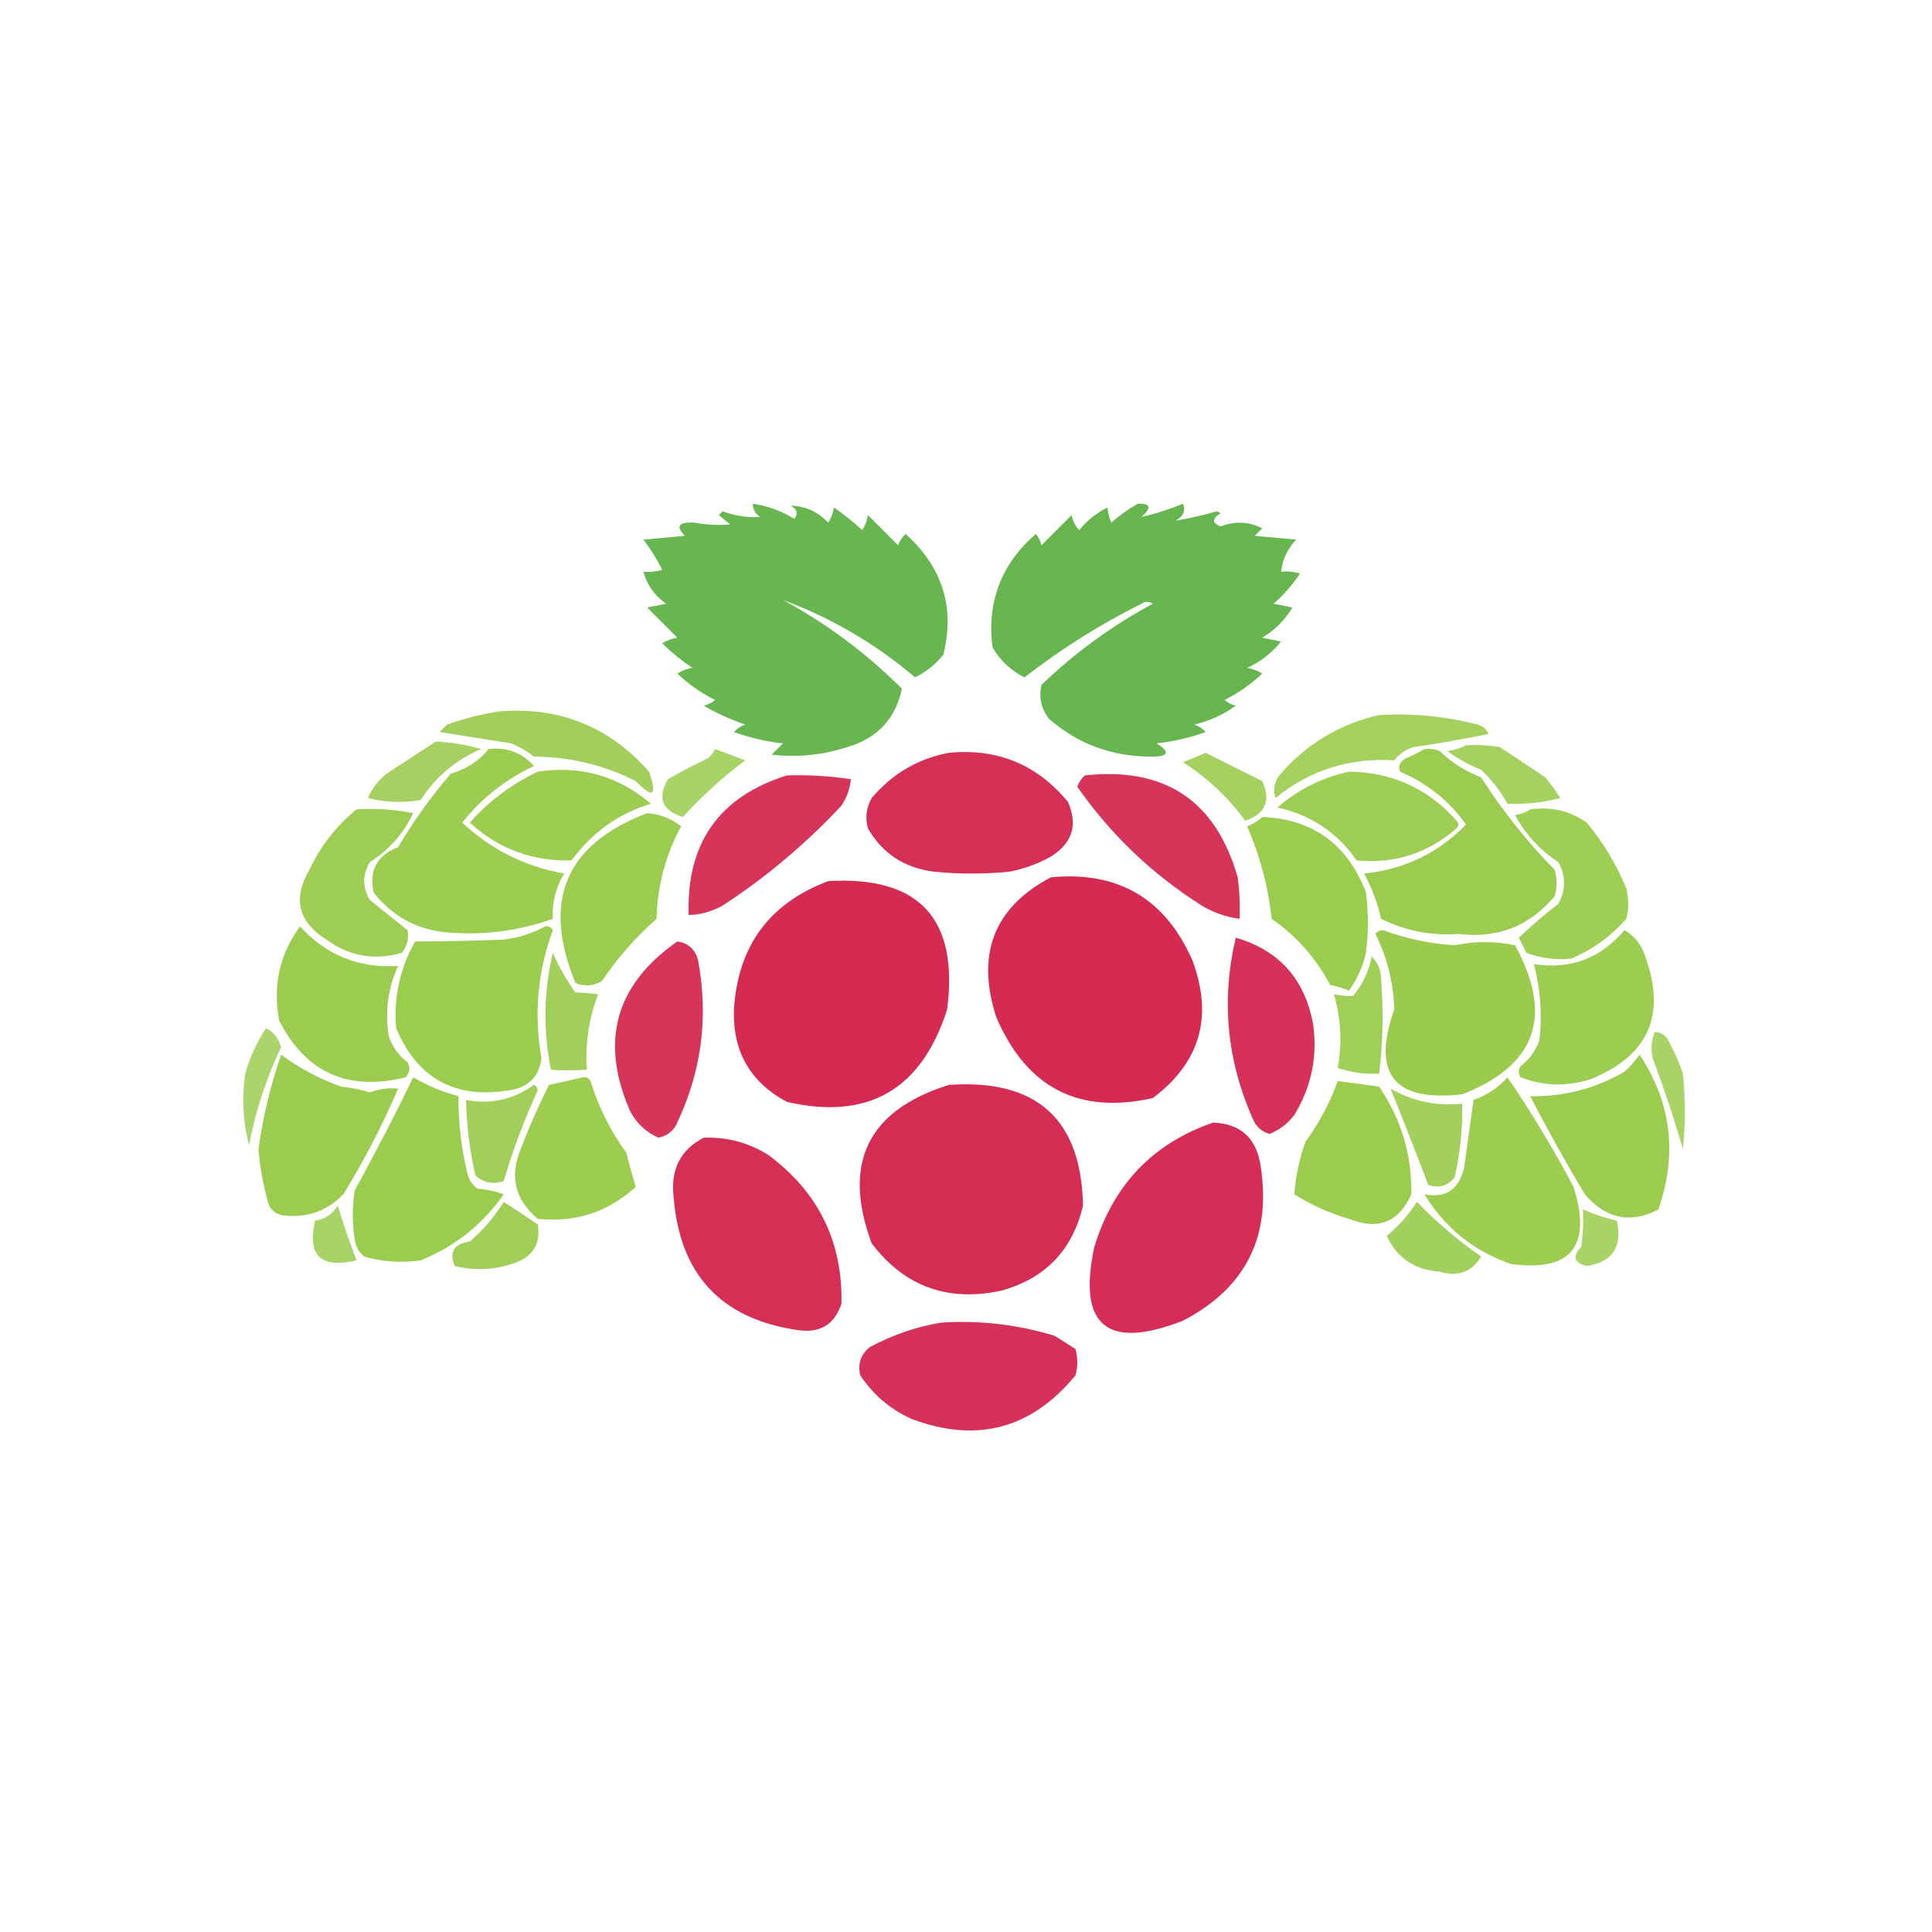 <?xml version="1.0" encoding="UTF-8"?>
<!DOCTYPE svg>
<svg xmlns="http://www.w3.org/2000/svg" version="1.1" width="512px" height="512px" style="shape-rendering:geometricPrecision; text-rendering:geometricPrecision; image-rendering:optimizeQuality; fill-rule:evenodd; clip-rule:evenodd" xmlns:xlink="http://www.w3.org/1999/xlink">
<g><path style="opacity:0.941" fill="#5eb145" d="M 199.5,133.5 C 203.428,134.067 207.094,135.4 210.5,137.5C 211.594,136.132 211.26,134.965 209.5,134C 213.372,134.099 216.705,135.599 219.5,138.5C 220.281,137.271 220.781,135.938 221,134.5C 223.644,136.31 226.144,138.31 228.5,140.5C 229.281,139.271 229.781,137.938 230,136.5C 232.667,139.167 235.333,141.833 238,144.5C 238.419,143.328 239.085,142.328 240,141.5C 249.78,150.339 253.113,161.005 250,173.5C 247.933,176.07 245.433,178.07 242.5,179.5C 231.964,170.571 220.297,163.738 207.5,159C 219.129,165.293 229.629,173.126 239,182.5C 237.369,190.47 232.536,195.637 224.5,198C 217.967,200.109 211.3,200.776 204.5,200C 205.5,199 206.5,198 207.5,197C 203.032,196.507 198.698,195.507 194.5,194C 195.328,193.085 196.328,192.419 197.5,192C 193.63,190.713 189.964,189.047 186.5,187C 187.624,186.751 188.624,186.251 189.5,185.5C 185.779,183.646 182.446,181.313 179.5,178.5C 180.729,177.719 182.062,177.219 183.5,177C 180.61,175.062 177.944,172.895 175.5,170.5C 176.729,169.719 178.062,169.219 179.5,169C 176.833,166.333 174.167,163.667 171.5,161C 173.167,160.667 174.833,160.333 176.5,160C 173.436,157.793 171.436,154.959 170.5,151.5C 172.199,151.66 173.866,151.494 175.5,151C 174.084,148.165 172.417,145.498 170.5,143C 174.167,142.667 177.833,142.333 181.5,142C 178.992,139.465 179.826,138.298 184,138.5C 187.176,139.073 190.343,139.24 193.5,139C 192.5,138.167 191.5,137.333 190.5,136.5C 190.833,136.167 191.167,135.833 191.5,135.5C 194.762,136.721 198.096,137.221 201.5,137C 200.177,136.184 199.511,135.017 199.5,133.5 Z"/></g>
<g><path style="opacity:0.942" fill="#5eb145" d="M 301.5,133.5 C 304.926,133.35 305.259,134.516 302.5,137C 306.154,136.173 309.821,135.006 313.5,133.5C 314.282,135.329 313.616,136.829 311.5,138C 315.122,137.373 318.789,136.54 322.5,135.5C 322.833,135.667 323.167,135.833 323.5,136C 321.128,137.471 321.128,138.637 323.5,139.5C 327.327,138.05 330.993,138.216 334.5,140C 333.833,140.667 333.167,141.333 332.5,142C 336.167,142.333 339.833,142.667 343.5,143C 341.218,145.397 339.884,148.231 339.5,151.5C 341.199,151.34 342.866,151.506 344.5,152C 342.539,154.963 340.206,157.629 337.5,160C 339.167,160.333 340.833,160.667 342.5,161C 340.5,164.333 337.833,167 334.5,169C 336.167,169.333 337.833,169.667 339.5,170C 337.043,173.058 334.043,175.392 330.5,177C 331.938,177.219 333.271,177.719 334.5,178.5C 331.554,181.313 328.221,183.646 324.5,185.5C 325.376,186.251 326.376,186.751 327.5,187C 324.185,189.414 320.518,191.081 316.5,192C 317.672,192.419 318.672,193.085 319.5,194C 315.302,195.507 310.968,196.507 306.5,197C 310.35,199.459 309.684,200.626 304.5,200.5C 294.341,200.395 285.507,197.062 278,190.5C 275.924,187.783 275.257,184.783 276,181.5C 284.858,172.988 294.692,165.822 305.5,160C 304.5,159.333 303.5,159.333 302.5,160C 291.492,165.5 281.159,172 271.5,179.5C 267.859,177.693 265.026,175.026 263,171.5C 261.533,159.439 265.366,149.439 274.5,141.5C 275.251,142.376 275.751,143.376 276,144.5C 278.667,141.833 281.333,139.167 284,136.5C 284.29,138.044 284.956,139.377 286,140.5C 288.067,137.93 290.567,135.93 293.5,134.5C 293.554,135.687 293.887,137.02 294.5,138.5C 296.724,136.566 299.058,134.899 301.5,133.5 Z"/></g>
<g><path style="opacity:0.872" fill="#95c944" d="M 132.5,188.5 C 148.392,187.293 161.559,192.627 172,204.5C 174.22,210.943 173.053,211.776 168.5,207C 160.032,202.739 151.032,200.572 141.5,200.5C 139.664,199.081 137.664,197.914 135.5,197C 129.167,196 122.833,195 116.5,194C 117.167,193.333 117.833,192.667 118.5,192C 123.184,190.347 127.85,189.181 132.5,188.5 Z"/></g>
<g><path style="opacity:0.863" fill="#95c944" d="M 365.5,189.5 C 374.32,188.971 382.987,189.804 391.5,192C 392.91,192.368 393.91,193.201 394.5,194.5C 387.874,195.863 381.207,197.03 374.5,198C 372.445,198.687 370.779,199.854 369.5,201.5C 357.597,200.761 347.097,204.094 338,211.5C 337.365,209.365 337.699,207.365 339,205.5C 346.145,197.185 354.979,191.852 365.5,189.5 Z"/></g>
<g><path style="opacity:0.836" fill="#95c944" d="M 115.5,196.5 C 119.574,196.701 123.574,197.368 127.5,198.5C 120.821,201.341 115.488,205.841 111.5,212C 106.798,212.828 102.131,212.662 97.5,211.5C 98.592,208.906 100.259,206.739 102.5,205C 106.898,202.143 111.232,199.309 115.5,196.5 Z"/></g>
<g><path style="opacity:0.847" fill="#95c944" d="M 388.5,197.5 C 391.518,197.335 394.518,197.502 397.5,198C 401.5,200.667 405.5,203.333 409.5,206C 410.956,207.745 412.289,209.578 413.5,211.5C 408.875,212.699 404.208,213.199 399.5,213C 397.65,209.638 395.317,206.638 392.5,204C 389.245,202.701 386.245,201.035 383.5,199C 385.382,198.802 387.048,198.302 388.5,197.5 Z"/></g>
<g><path style="opacity:0.93" fill="#95c944" d="M 129.5,198.5 C 134.323,197.939 138.323,199.439 141.5,203C 133.968,206.538 127.635,211.538 122.5,218C 130.136,225.151 139.136,229.651 149.5,231.5C 147.268,235.196 146.268,239.196 146.5,243.5C 137.109,246.842 127.443,248.009 117.5,247C 109.889,246.058 103.722,242.558 99,236.5C 97.748,230.672 99.915,226.672 105.5,224.5C 109.585,217.582 114.252,211.082 119.5,205C 123.594,203.827 126.927,201.66 129.5,198.5 Z"/></g>
<g><path style="opacity:0.814" fill="#95c944" d="M 189.5,198.5 C 192.151,199.49 194.817,200.49 197.5,201.5C 191.53,205.969 186.03,210.969 181,216.5C 175.474,214.896 174.141,211.562 177,206.5C 180.421,204.539 183.921,202.706 187.5,201C 188.381,200.292 189.047,199.458 189.5,198.5 Z"/></g>
<g><path style="opacity:0.934" fill="#95c944" d="M 377.5,198.5 C 378.873,198.343 380.207,198.51 381.5,199C 384.659,202.082 388.325,204.416 392.5,206C 398.18,214.883 404.68,223.05 412,230.5C 412.667,232.833 412.667,235.167 412,237.5C 405.389,245.43 396.889,248.763 386.5,247.5C 379.261,248.019 372.428,246.685 366,243.5C 365.059,239.3 363.559,235.3 361.5,231.5C 372.159,230.403 381.159,226.069 388.5,218.5C 384.04,212.215 378.206,207.549 371,204.5C 370.493,203.004 370.993,201.837 372.5,201C 374.315,200.243 375.981,199.41 377.5,198.5 Z"/></g>
<g><path style="opacity:0.956" fill="#d4264f" d="M 251.5,199.5 C 264.346,198.279 274.846,202.612 283,212.5C 285.719,218.578 284.219,223.411 278.5,227C 275.052,228.927 271.385,230.261 267.5,231C 260.833,231.667 254.167,231.667 247.5,231C 239.657,230.009 233.824,226.176 230,219.5C 229.245,216.697 229.578,214.03 231,211.5C 236.494,205.01 243.327,201.01 251.5,199.5 Z"/></g>
<g><path style="opacity:0.842" fill="#95c944" d="M 319.5,199.5 C 324.447,201.973 329.447,204.473 334.5,207C 336.859,212.218 335.359,215.718 330,217.5C 325.458,211.29 319.958,206.124 313.5,202C 315.611,201.155 317.611,200.322 319.5,199.5 Z"/></g>
<g><path style="opacity:0.927" fill="#95c944" d="M 142.5,204.5 C 153.864,202.791 163.864,205.625 172.5,213C 163.865,215.624 156.865,220.624 151.5,228C 141.168,228.337 132.168,225.003 124.5,218C 129.597,212.286 135.597,207.786 142.5,204.5 Z"/></g>
<g><path style="opacity:0.925" fill="#95c944" d="M 357.5,204.5 C 368.899,204.615 378.399,208.948 386,217.5C 386.667,218.167 386.667,218.833 386,219.5C 378.38,226.151 369.546,228.985 359.5,228C 354.355,220.591 347.355,215.925 338.5,214C 344.115,209.192 350.448,206.026 357.5,204.5 Z"/></g>
<g><path style="opacity:0.932" fill="#d4264f" d="M 208.5,205.5 C 214.212,205.313 219.879,205.646 225.5,206.5C 225.245,209.016 224.411,211.35 223,213.5C 213.519,223.641 203.019,232.474 191.5,240C 188.688,241.549 185.688,242.382 182.5,242.5C 181.875,223.482 190.542,211.149 208.5,205.5 Z"/></g>
<g><path style="opacity:0.931" fill="#d4264f" d="M 287.5,205.5 C 308.707,203.173 322.207,212.173 328,232.5C 328.499,236.152 328.665,239.818 328.5,243.5C 324.938,243.035 321.605,241.868 318.5,240C 305.371,231.703 294.371,221.203 285.5,208.5C 285.942,207.261 286.609,206.261 287.5,205.5 Z"/></g>
<g><path style="opacity:0.915" fill="#95c944" d="M 94.5,214.5 C 99.544,214.173 104.544,214.506 109.5,215.5C 106.91,220.924 103.077,225.257 98,228.5C 96,231.833 96,235.167 98,238.5C 101.333,241.167 104.667,243.833 108,246.5C 108.429,248.669 107.929,250.669 106.5,252.5C 99.196,254.598 92.529,253.431 86.5,249C 79.02,244.318 77.52,238.151 82,230.5C 84.991,224.152 89.158,218.819 94.5,214.5 Z"/></g>
<g><path style="opacity:0.914" fill="#95c944" d="M 405.5,214.5 C 411.026,213.711 416.026,214.878 420.5,218C 424.894,223.286 428.394,229.119 431,235.5C 431.667,238.167 431.667,240.833 431,243.5C 426.928,248.113 422.095,251.613 416.5,254C 412.399,254.484 408.399,253.984 404.5,252.5C 403.833,251.167 403.167,249.833 402.5,248.5C 405.828,245.342 409.328,242.342 413,239.5C 415,235.833 415,232.167 413,228.5C 408.118,225.286 404.285,221.119 401.5,216C 403.058,215.79 404.391,215.29 405.5,214.5 Z"/></g>
<g><path style="opacity:0.939" fill="#95c944" d="M 171.5,215.5 C 174.917,215.741 177.917,216.908 180.5,219C 176.368,226.606 174.201,234.773 174,243.5C 168.48,248.356 163.647,253.856 159.5,260C 157.17,261.345 154.837,261.512 152.5,260.5C 143.524,238.712 149.857,223.712 171.5,215.5 Z"/></g>
<g><path style="opacity:0.942" fill="#95c944" d="M 334.5,216.5 C 347.927,217.067 357.093,223.734 362,236.5C 362.667,241.833 362.667,247.167 362,252.5C 361.171,256.161 359.671,259.495 357.5,262.5C 355.885,261.846 354.218,261.346 352.5,261C 348.762,253.927 343.596,248.094 337,243.5C 336.099,234.993 333.932,226.827 330.5,219C 332.066,218.392 333.4,217.558 334.5,216.5 Z"/></g>
<g><path style="opacity:0.969" fill="#d4264f" d="M 278.5,232.5 C 296.297,230.795 308.797,238.129 316,254.5C 321.558,269.428 318.058,281.594 305.5,291C 285.852,295.424 272.019,288.258 264,269.5C 258.619,252.76 263.453,240.426 278.5,232.5 Z"/></g>
<g><path style="opacity:0.969" fill="#d4264f" d="M 219.5,233.5 C 243.603,232.106 254.103,243.439 251,267.5C 244.218,288.8 230.052,296.967 208.5,292C 198.804,286.781 194.137,278.615 194.5,267.5C 195.553,250.697 203.887,239.363 219.5,233.5 Z"/></g>
<g><path style="opacity:0.94" fill="#95c944" d="M 79.5,245.5 C 86.448,253.137 95.115,256.637 105.5,256C 102.812,261.887 101.979,268.054 103,274.5C 103.93,277.362 105.597,279.695 108,281.5C 108.781,282.944 108.614,284.277 107.5,285.5C 92.234,289.278 81.068,284.278 74,270.5C 72.235,261.314 74.068,252.98 79.5,245.5 Z"/></g>
<g><path style="opacity:0.953" fill="#95c944" d="M 144.5,245.5 C 145.376,245.369 146.043,245.702 146.5,246.5C 142.447,257.527 141.447,268.86 143.5,280.5C 142.778,285.56 139.778,288.393 134.5,289C 120.38,291.189 110.546,285.689 105,272.5C 104.288,264.346 105.954,256.68 110,249.5C 117.727,249.495 125.561,249.328 133.5,249C 137.491,248.502 141.158,247.335 144.5,245.5 Z"/></g>
<g><path style="opacity:0.95" fill="#95c944" d="M 364.5,247.5 C 364.917,246.876 365.584,246.543 366.5,246.5C 372.621,248.756 378.954,250.09 385.5,250.5C 390.848,249.386 396.182,249.386 401.5,250.5C 411.766,269.211 407.1,282.377 387.5,290C 369.433,292.103 363.433,284.603 369.5,267.5C 369.268,260.375 367.601,253.708 364.5,247.5 Z"/></g>
<g><path style="opacity:0.93" fill="#95c944" d="M 430.5,246.5 C 433.176,248.026 435.009,250.36 436,253.5C 441.651,269.029 436.818,279.863 421.5,286C 415.202,288.006 409.035,287.839 403,285.5C 402.333,284.5 402.333,283.5 403,282.5C 405.403,280.695 407.07,278.362 408,275.5C 408.714,268.736 408.214,262.069 406.5,255.5C 416.17,257 424.17,254 430.5,246.5 Z"/></g>
<g><path style="opacity:0.938" fill="#d4264f" d="M 327.5,248.5 C 338.987,251.829 345.82,259.496 348,271.5C 349.188,280.084 347.521,288.084 343,295.5C 341.235,297.774 339.068,299.441 336.5,300.5C 334.372,299.946 332.872,298.613 332,296.5C 325.098,280.899 323.598,264.899 327.5,248.5 Z"/></g>
<g><path style="opacity:0.933" fill="#d4264f" d="M 179.5,249.5 C 182.415,249.913 184.248,251.579 185,254.5C 187.857,269.833 185.857,284.5 179,298.5C 177.883,300.124 176.383,301.124 174.5,301.5C 171.223,300.058 168.723,297.725 167,294.5C 158.903,275.972 163.069,260.972 179.5,249.5 Z"/></g>
<g><path style="opacity:0.881" fill="#95c944" d="M 146.5,252.5 C 148.079,256.149 150.079,259.649 152.5,263C 154.657,263.078 156.657,263.245 158.5,263.5C 156.065,269.943 155.065,276.609 155.5,283.5C 152.121,283.678 148.955,283.678 146,283.5C 143.915,273.117 144.082,262.784 146.5,252.5 Z"/></g>
<g><path style="opacity:0.889" fill="#95c944" d="M 363.5,253.5 C 365.13,255.026 365.963,257.026 366,259.5C 366.665,267.856 366.499,276.189 365.5,284.5C 361.727,284.737 358.06,284.237 354.5,283C 355.713,276.48 355.379,269.98 353.5,263.5C 355.226,263.815 356.893,263.981 358.5,264C 361.109,260.949 362.775,257.449 363.5,253.5 Z"/></g>
<g><path style="opacity:0.783" fill="#95c944" d="M 70.5,272.5 C 72.513,273.475 73.846,275.142 74.5,277.5C 70.566,285.802 67.733,294.468 66,303.5C 64.38,297.339 64.047,291.006 65,284.5C 66.213,280.15 68.046,276.15 70.5,272.5 Z"/></g>
<g><path style="opacity:0.811" fill="#95c944" d="M 438.5,273.5 C 440.017,273.511 441.184,274.177 442,275.5C 443.608,278.382 444.941,281.382 446,284.5C 446.667,291.167 446.667,297.833 446,304.5C 443.65,296.45 440.983,288.45 438,280.5C 437.444,278.115 437.61,275.782 438.5,273.5 Z"/></g>
<g><path style="opacity:0.934" fill="#95c944" d="M 74.5,279.5 C 79.292,283.067 84.626,285.9 90.5,288C 93.095,288.226 95.595,288.726 98,289.5C 100.381,288.565 102.881,288.232 105.5,288.5C 101.376,298.145 96.543,307.479 91,316.5C 86.429,321.135 80.929,322.968 74.5,322C 72.667,321.5 71.5,320.333 71,318.5C 69.716,313.912 68.882,309.245 68.5,304.5C 69.68,295.962 71.68,287.629 74.5,279.5 Z"/></g>
<g><path style="opacity:0.938" fill="#95c944" d="M 434.5,279.5 C 442.917,292.163 444.584,305.83 439.5,320.5C 432.145,324.377 425.645,323.044 420,316.5C 414.913,307.995 410.08,299.328 405.5,290.5C 414.462,290.673 422.796,288.506 430.5,284C 432.041,282.629 433.375,281.129 434.5,279.5 Z"/></g>
<g><path style="opacity:0.942" fill="#95c944" d="M 109.5,285.5 C 113.21,287.683 117.21,289.35 121.5,290.5C 121.431,297.617 122.265,304.617 124,311.5C 124.465,312.931 125.299,314.097 126.5,315C 128.9,315.186 131.234,315.686 133.5,316.5C 127.925,324.465 120.591,330.298 111.5,334C 106.428,334.751 101.428,334.418 96.5,333C 95.107,331.829 94.273,330.329 94,328.5C 93.333,324.167 93.333,319.833 94,315.5C 99.433,305.635 104.599,295.635 109.5,285.5 Z"/></g>
<g><path style="opacity:0.937" fill="#95c944" d="M 154.5,285.5 C 155.376,285.369 156.043,285.702 156.5,286.5C 158.607,293.381 161.774,299.714 166,305.5C 166.732,308.529 167.565,311.529 168.5,314.5C 161.203,321.21 152.537,324.043 142.5,323C 136.493,317.968 134.993,311.802 138,304.5C 140.209,298.709 142.709,293.042 145.5,287.5C 148.642,286.833 151.642,286.166 154.5,285.5 Z"/></g>
<g><path style="opacity:0.937" fill="#95c944" d="M 399.5,285.5 C 405.785,294.707 411.618,304.374 417,314.5C 421.925,330.238 416.425,337.071 400.5,335C 390.591,331.589 382.925,325.422 377.5,316.5C 383.098,317.603 386.598,315.27 388,309.5C 388.833,303.5 389.667,297.5 390.5,291.5C 394.083,290.22 397.083,288.22 399.5,285.5 Z"/></g>
<g><path style="opacity:0.943" fill="#95c944" d="M 354.5,286.5 C 358.163,286.952 361.83,287.452 365.5,288C 371.386,296.653 374.22,306.153 374,316.5C 370.667,323.948 365.167,326.114 357.5,323C 352.356,321.511 347.522,319.344 343,316.5C 343.348,311.765 344.348,307.099 346,302.5C 349.625,297.584 352.458,292.25 354.5,286.5 Z"/></g>
<g><path style="opacity:0.877" fill="#95c944" d="M 141.5,287.5 C 142.097,287.735 142.43,288.235 142.5,289C 138.902,296.795 135.902,304.795 133.5,313C 130.621,313.957 128.121,313.457 126,311.5C 124.474,304.93 123.64,298.264 123.5,291.5C 130.028,292.743 136.028,291.41 141.5,287.5 Z"/></g>
<g><path style="opacity:0.966" fill="#d4264f" d="M 251.5,287.5 C 274.747,285.926 286.58,296.593 287,319.5C 284.277,331.224 277.11,338.724 265.5,342C 251.216,345.131 239.716,340.964 231,329.5C 223.134,308.232 229.968,294.232 251.5,287.5 Z"/></g>
<g><path style="opacity:0.878" fill="#95c944" d="M 368.5,288.5 C 374.376,291.857 380.709,293.191 387.5,292.5C 387.644,299.088 386.977,305.588 385.5,312C 383.696,314.298 381.363,314.965 378.5,314C 375.289,305.547 371.955,297.047 368.5,288.5 Z"/></g>
<g><path style="opacity:0.961" fill="#d4264f" d="M 321.5,297.5 C 328.615,297.78 332.782,301.447 334,308.5C 337.121,327.424 330.287,341.258 313.5,350C 293.372,357.858 285.538,351.358 290,330.5C 294.998,314.007 305.498,303.007 321.5,297.5 Z"/></g>
<g><path style="opacity:0.956" fill="#d4264f" d="M 186.5,301.5 C 192.622,301.28 198.288,302.78 203.5,306C 216.835,315.836 223.335,329.003 223,345.5C 221.149,351.012 217.316,353.345 211.5,352.5C 191.059,349.556 180.059,337.722 178.5,317C 177.712,309.839 180.379,304.673 186.5,301.5 Z"/></g>
<g><path style="opacity:0.892" fill="#95c944" d="M 133.5,318.5 C 136.428,320.396 139.428,322.396 142.5,324.5C 143.415,329.814 141.081,333.314 135.5,335C 130.536,336.588 125.536,336.755 120.5,335.5C 118.981,331.814 120.314,329.647 124.5,329C 128.107,325.902 131.107,322.402 133.5,318.5 Z"/></g>
<g><path style="opacity:0.868" fill="#95c944" d="M 375.5,318.5 C 380.706,323.873 386.373,328.706 392.5,333C 390.055,337.12 386.389,338.453 381.5,337C 374.846,336.523 370.179,333.357 367.5,327.5C 370.643,324.927 373.31,321.927 375.5,318.5 Z"/></g>
<g><path style="opacity:0.813" fill="#95c944" d="M 89.5,319.5 C 90.938,324.192 92.604,329.025 94.5,334C 85.007,336.27 81.34,332.77 83.5,323.5C 86.181,323.068 88.181,321.734 89.5,319.5 Z"/></g>
<g><path style="opacity:0.823" fill="#95c944" d="M 419.5,320.5 C 422.406,321.787 425.406,322.787 428.5,323.5C 429.986,330.461 427.32,334.461 420.5,335.5C 417.144,334.653 416.644,332.987 419,330.5C 419.498,327.183 419.665,323.85 419.5,320.5 Z"/></g>
<g><path style="opacity:0.947" fill="#d4264f" d="M 249.5,350.5 C 259.726,349.856 269.726,351.022 279.5,354C 281.333,355.167 283.167,356.333 285,357.5C 285.667,359.833 285.667,362.167 285,364.5C 273.306,378.7 258.806,382.534 241.5,376C 235.897,373.45 231.397,369.617 228,364.5C 227.245,361.503 228.078,359.003 230.5,357C 236.59,353.738 242.924,351.571 249.5,350.5 Z"/></g>
</svg>
